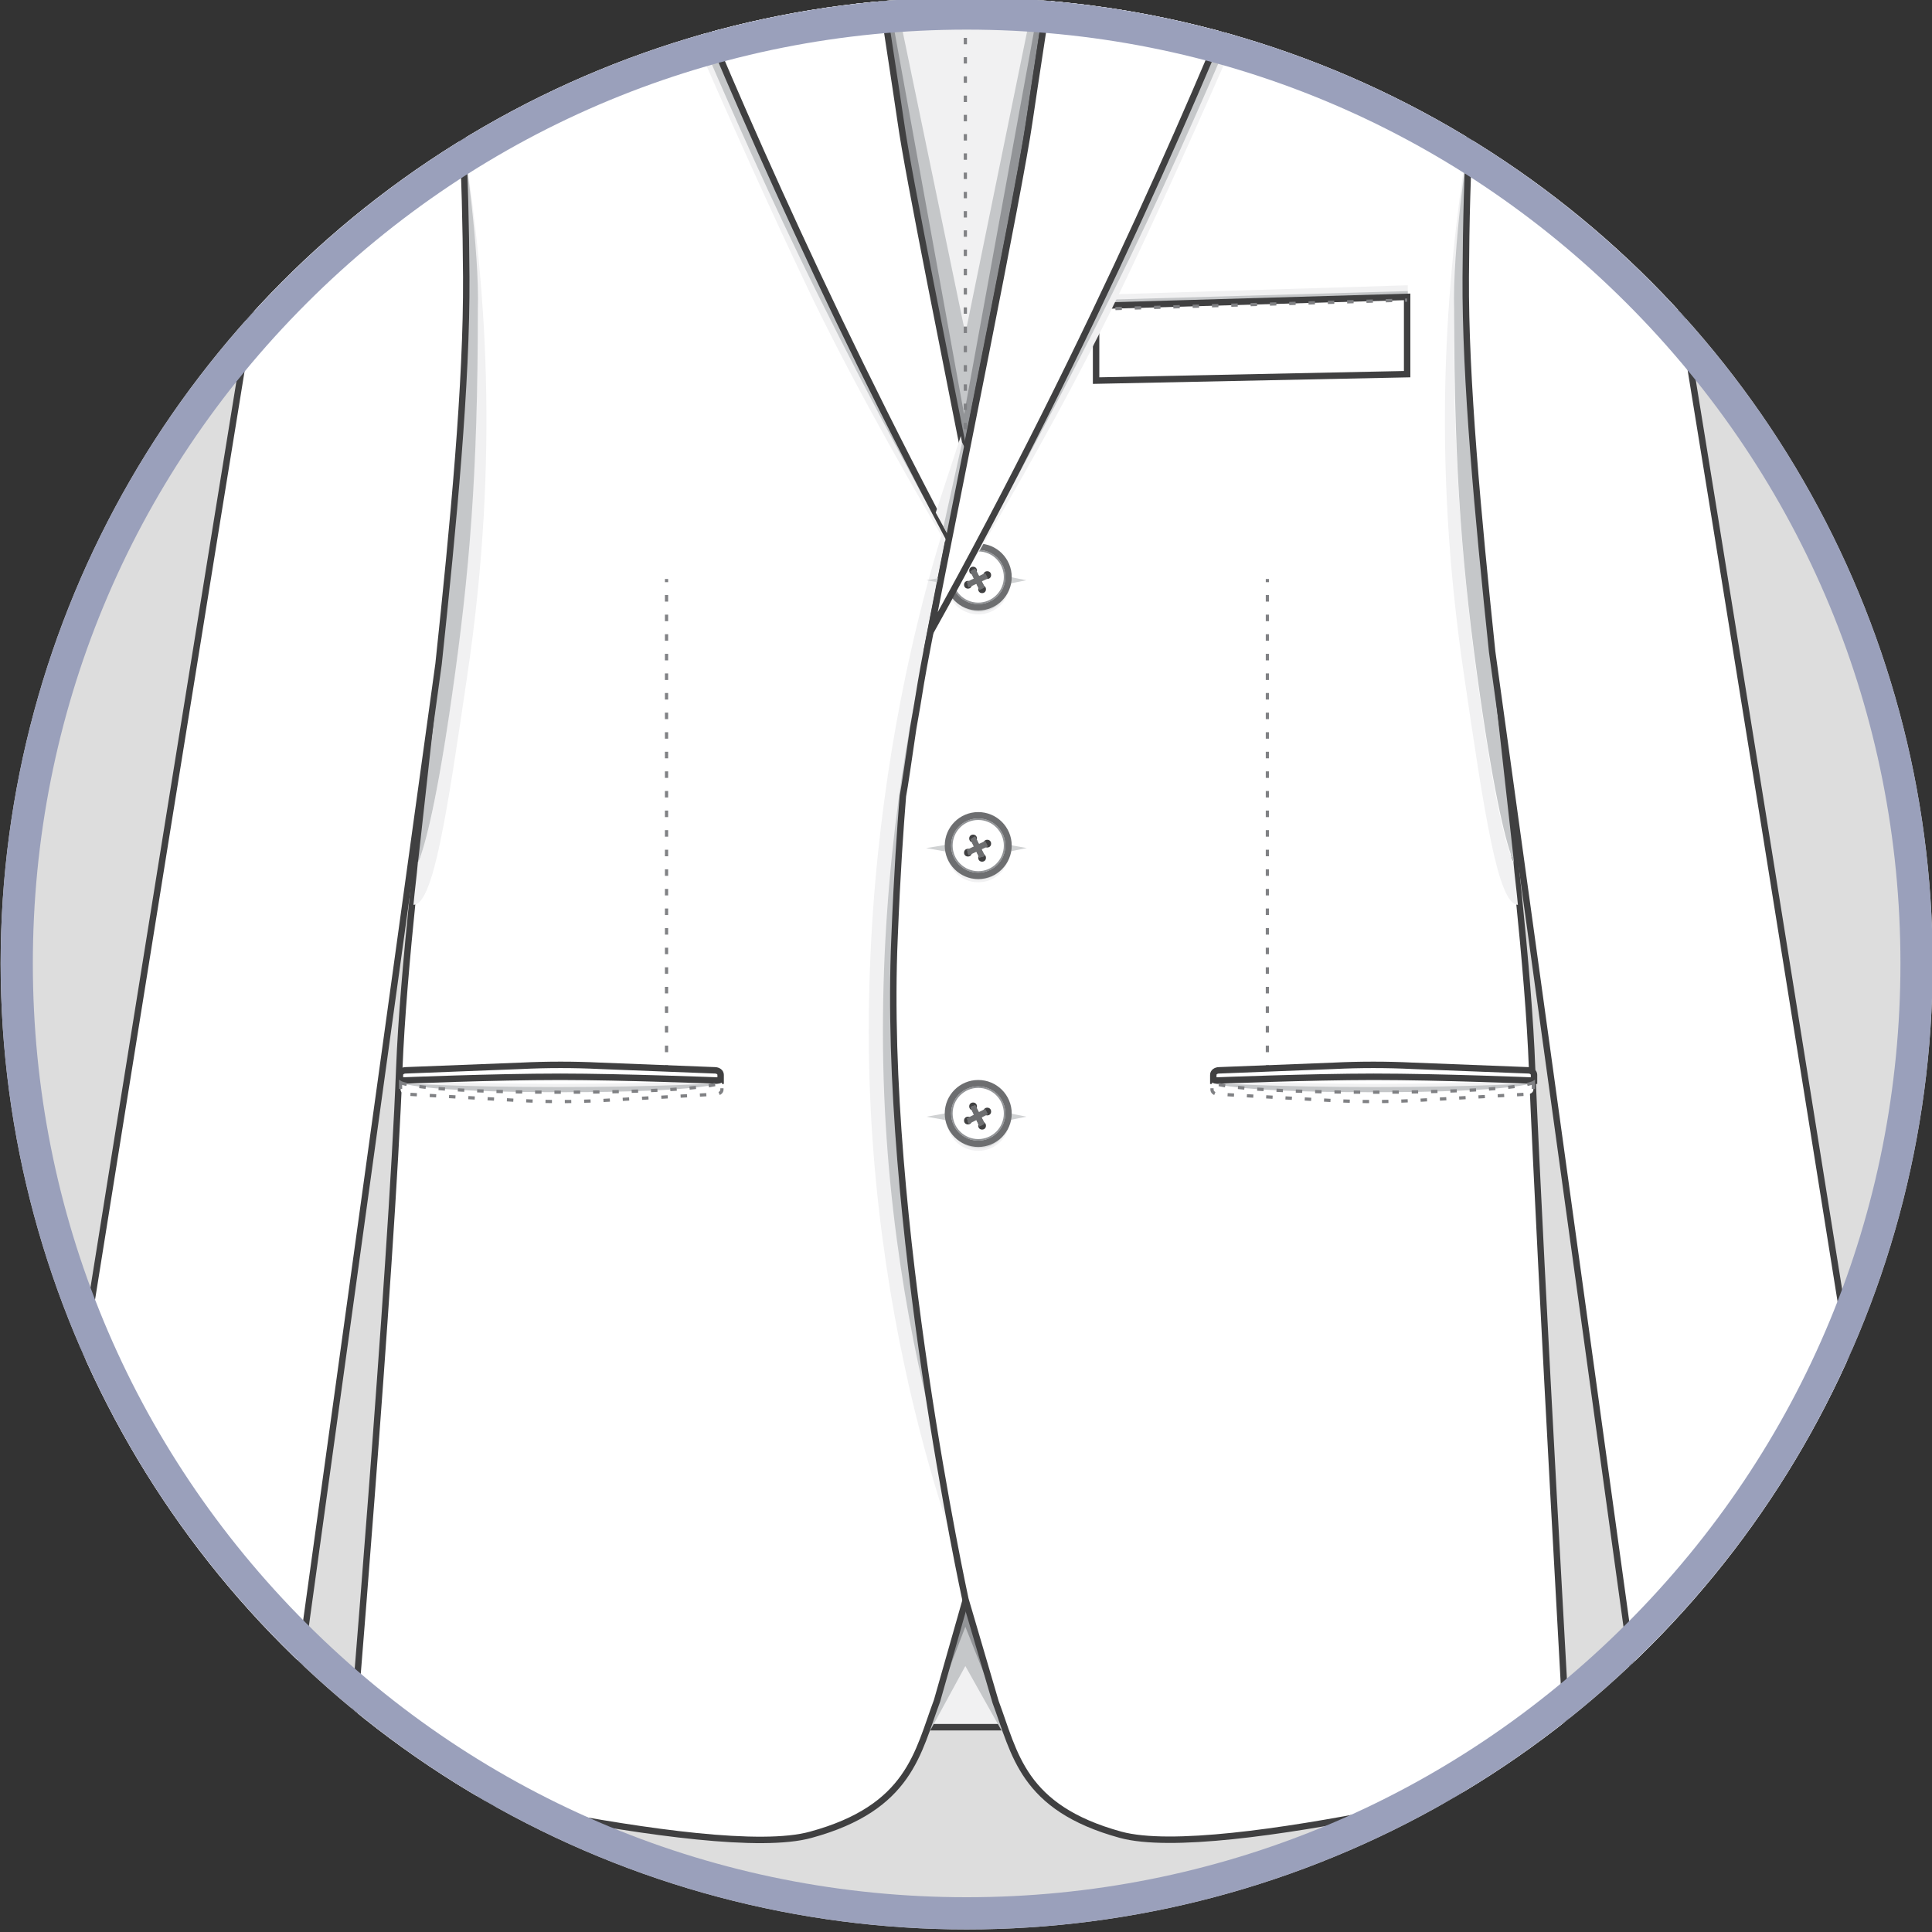 <?xml version="1.0" encoding="utf-8"?>
<!-- Generator: Adobe Illustrator 19.0.0, SVG Export Plug-In . SVG Version: 6.00 Build 0)  -->
<svg version="1.1" id="Layer_1" xmlns="http://www.w3.org/2000/svg" xmlns:xlink="http://www.w3.org/1999/xlink" x="0px" y="0px"
	 viewBox="-489 251 300 300" style="enable-background:new -489 251 300 300;" xml:space="preserve">
<rect x="-489" y="251" width="300" height="300" fill="#333333" stroke="none"/>
<style type="text/css">
	.st0{fill:#DDDDDD;}
	.st1{clip-path:url(#SVGID_3_);}
	.st2{clip-path:url(#SVGID_5_);}
	.st3{fill:#F1F1F2;stroke:#404041;stroke-miterlimit:10;}
	.st4{fill:#FFFFFF;stroke:#404041;stroke-miterlimit:10;}
	.st5{fill:#929497;}
	.st6{fill:#F1F1F2;}
	.st7{fill:#C5C7C9;}
	.st8{fill:none;stroke:#404041;stroke-miterlimit:10;}
	.st9{fill:none;stroke:#808184;stroke-width:0.5;stroke-miterlimit:10;}
	.st10{fill:none;stroke:#808184;stroke-width:0.5;stroke-miterlimit:10;stroke-dasharray:0.996,1.993;}
	.st11{fill:none;stroke:#808184;stroke-width:0.5;stroke-miterlimit:10;stroke-dasharray:1.014,2.028;}
	.st12{fill:#FFFFFF;stroke:#808184;stroke-width:0.5;stroke-miterlimit:10;stroke-dasharray:1,2;}
	.st13{fill:none;stroke:#808184;stroke-width:0.5;stroke-miterlimit:10;stroke-dasharray:1,2;}
	.st14{fill:#DBDCDD;}
	.st15{fill:#404041;stroke:#D0D2D3;stroke-width:0.5;stroke-miterlimit:10;}
	.st16{fill:#FFFFFF;stroke:#6D6E70;stroke-miterlimit:10;}
	.st17{fill:#FFFFFF;stroke:#929497;stroke-width:0.25;stroke-miterlimit:10;}
	.st18{fill:#404041;}
	.st19{fill:none;stroke:#6D6E70;stroke-width:0.5;stroke-miterlimit:10;}
	.st20{fill:#FFFFFF;stroke:#6D6E70;stroke-width:0.5;stroke-miterlimit:10;}
	.st21{fill:none;stroke:#6D6E70;stroke-width:0.25;stroke-miterlimit:10;}
	.st22{clip-path:url(#SVGID_9_);}
	.st23{fill:#9AA0BB;}
</style>
<g>
	<g>
		<circle id="SVGID_1_" class="st0" cx="-338.9" cy="400.6" r="150"/>
	</g>
	<g>
		<defs>
			<circle id="SVGID_2_" cx="-338.9" cy="400.6" r="150"/>
		</defs>
		<clipPath id="SVGID_3_">
			<use xlink:href="#SVGID_2_"  style="overflow:visible;"/>
		</clipPath>
		<g class="st1">
			<g id="XMLID_4081_">
				<defs>
					<rect id="SVGID_4_" x="-489" y="250.6" width="300" height="300"/>
				</defs>
				<clipPath id="SVGID_5_">
					<use xlink:href="#SVGID_4_"  style="overflow:visible;"/>
				</clipPath>
				<g id="XMLID_4119_" class="st2">
					<g id="XMLID_4226_">
						<g id="XMLID_4327_">
							<polygon id="XMLID_4554_" class="st3" points="-318.9,187.4 -310.7,196.6 -341.2,332.2 -367.4,196.6 -359.6,187.4 							"/>
							<path id="XMLID_4553_" class="st4" d="M-318.5,183c0,0,0.1-0.5-20.5-0.5c-0.1,0-0.1,0-0.2,0c-0.1,0-0.1,0-0.2,0
								c-20.6,0-20.5,0.5-20.5,0.5l-2.5,9c0,0,3.4,0.8,11.5,1.2c3.2,0.1,7.2,0.2,11.9,0.2c4.7,0,8.3-0.1,11.5-0.2
								c8.1-0.3,11.5-1.2,11.5-1.2L-318.5,183z"/>
							<g id="XMLID_4345_">
								<path id="XMLID_4540_" class="st5" d="M-356.3,182.8c0,0-2.1,2.4-2,5.4c0.2,3,0.3,4.1,0.3,4.1h-2.3l0.2-9.2L-356.3,182.8z"
									/>
								<path id="XMLID_4347_" class="st6" d="M-355.4,182.7c-0.6,0-1,0-1.5,0.1c-1.2,2-1.2,7.7-1.2,9.7c0.7,0.1,1.4,0.1,2.2,0.2
									c-0.1-0.6-0.3-1.9-0.3-4.2C-356.2,185.7-355.7,183.6-355.4,182.7z"/>
								<path id="XMLID_4346_" class="st7" d="M-356.7,182.8c-0.3,0-0.6,0-0.8,0c-0.5,0.4-1,1.1-1.1,2.4c-0.2,2.5-0.4,5.8-0.4,7.2
									c0.6,0.1,1.4,0.1,2.2,0.2C-357.2,190.5-357.9,184.7-356.7,182.8z"/>
							</g>
							<g id="XMLID_4341_">
								<path id="XMLID_4344_" class="st5" d="M-322.4,182.8c0,0,2.1,2.4,2,5.4c-0.2,3-0.3,4.1-0.3,4.1h2.3l-0.2-9.2L-322.4,182.8z"
									/>
								<path id="XMLID_4343_" class="st6" d="M-323.3,182.7c0.6,0,1,0,1.5,0.1c1.2,2,1.2,7.7,1.2,9.7c-0.7,0.1-1.4,0.1-2.2,0.2
									c0.1-0.6,0.3-1.9,0.3-4.2C-322.6,185.7-323.1,183.6-323.3,182.7z"/>
								<path id="XMLID_4342_" class="st7" d="M-322,182.8c0.3,0,0.6,0,0.8,0c0.5,0.4,1,1.1,1.1,2.4c0.2,2.5,0.4,5.8,0.4,7.2
									c-0.6,0.1-1.4,0.1-2.2,0.2C-321.5,190.5-320.8,184.7-322,182.8z"/>
							</g>
							<path id="XMLID_4340_" class="st8" d="M-318.5,183c0,0,0.1-0.5-20.5-0.5c-0.1,0-0.1,0-0.2,0c-0.1,0-0.1,0-0.2,0
								c-20.6,0-20.5,0.5-20.5,0.5l-2.5,9c0,0,3.4,0.8,11.5,1.2c3.2,0.1,7.2,0.2,11.9,0.2c4.7,0,8.3-0.1,11.5-0.2
								c8.1-0.3,11.5-1.2,11.5-1.2L-318.5,183z"/>
							<g id="XMLID_4337_">
								<polygon id="XMLID_4339_" class="st5" points="-358.5,211 -339.1,303.3 -320,211 -332.5,319.2 -339.7,326.9 -345.5,318.2 
																	"/>
								<polygon id="XMLID_4338_" class="st7" points="-339.3,315.3 -319.5,206.9 -339.1,302.8 -359,206.9 								"/>
							</g>
							<g id="XMLID_4331_">
								<g>
									<line class="st9" x1="-339.1" y1="194.6" x2="-339.1" y2="195.1"/>
									<line class="st10" x1="-339.1" y1="197.1" x2="-339.1" y2="321.6"/>
									<line class="st9" x1="-339.1" y1="322.6" x2="-339.1" y2="323.1"/>
								</g>
							</g>
							<path id="XMLID_4330_" class="st5" d="M-349.7,196.8l0.7,0.8c0,0,5.3-0.4,9.9-0.4c4.5,0,10.2,0.4,10.2,0.4l0.5-0.8H-349.7z"
								/>
							<path id="XMLID_4329_" class="st7" d="M-349.2,197.4l0.5,0.6c0,0,5-0.4,9.5-0.4c4.4,0,10,0.4,10,0.4l0.3-0.6l-10.3-0.2
								L-349.2,197.4z"/>
							<path id="XMLID_4328_" class="st4" d="M-339.1,193.4c-4.7,0-8.6,0-11.8-0.2l1.3,3.6h10.4h0.1h10.4l1.3-3.6
								C-330.4,193.3-334.3,193.4-339.1,193.4z"/>
						</g>
						<path id="XMLID_4326_" class="st3" d="M-328.6,519.2c0-0.6,0-20.8,0-20.8h-20.9v20.8H-328.6z"/>
						<g id="XMLID_4323_">
							<polygon id="XMLID_4325_" class="st5" points="-338.9,506.1 -347,524.2 -339.1,495.3 -330.8,524.5 							"/>
							<polygon id="XMLID_4324_" class="st7" points="-339.1,509.7 -347,524.2 -339.1,503.6 -330.8,524.5 							"/>
						</g>
						<path id="XMLID_4320_" class="st4" d="M-327.9,396.7c-1.9-43.3-4-31.7-4-31.7l-3.7-31.1l-2.9-6.3c-4.5-22.4-10-50-11.1-57.6
							c-1.8-12.3-7.9-51.4-7.9-51.4c-3.7-23.7-2.1-35.5-2.1-35.5s-17.8,10.2-21.4,12.6c-1.9,1.3-18.3,8.5-32.3,14.9
							c-17,7.9-19.3,12-19.3,12c13.1,8.1,15.8,37.2,16,71.4s-9.2,92.5-10.4,122.9c-1.2,31.5-7.7,108.9-7.7,108.9
							s56.2,14.4,71.6,10.1c15.4-4.2,16.6-12.8,19.6-20.8l4.5-15.8C-338.9,499.3-326,440-327.9,396.7z"/>
						<g id="XMLID_4307_">
							<g id="XMLID_4314_">
								<g>
									<line class="st9" x1="-385.5" y1="340.9" x2="-385.5" y2="341.4"/>
									<line class="st11" x1="-385.5" y1="343.4" x2="-385.5" y2="415.4"/>
									<line class="st9" x1="-385.5" y1="416.4" x2="-385.5" y2="416.9"/>
								</g>
							</g>
							<path id="XMLID_4313_" class="st6" d="M-377.4,419.3c0,0-9.3-0.6-24.5-0.6s-25,0.6-25,0.6l1-0.8c0,0,20.6-1.3,25.1-1.4
								s22.8,1,22.8,1L-377.4,419.3z"/>
							<path id="XMLID_4312_" class="st7" d="M-377.4,418.9c0,0-9.3-0.6-24.5-0.6s-25,0.6-25,0.6l1-0.8c0,0,20.6-1.3,25.1-1.4
								c4.5-0.1,22.8,1,22.8,1L-377.4,418.9z"/>
							<path id="XMLID_4311_" class="st6" d="M-426.8,418.7c0,0,9.3,0.6,24.5,0.6s25-0.6,25-0.6l-1,0.8c0,0-20.6,1.3-25.1,1.4
								c-4.5,0.1-22.8-1-22.8-1L-426.8,418.7z"/>
							<path id="XMLID_4310_" class="st7" d="M-426.8,419.2c0,0,9.3,0.6,24.5,0.6s25-0.6,25-0.6l-1,0.8c0,0-20.6,1.3-25.1,1.4
								s-22.8-1.5-22.8-1.5L-426.8,419.2z"/>
							<path id="XMLID_4309_" class="st4" d="M-377.1,418.8v-0.9c0-0.4-0.4-0.7-0.9-0.7l-17.8-0.7c-4.1-0.2-8.2-0.2-12.3,0
								l-17.9,0.7c-0.5,0-0.9,0.3-0.9,0.7v0.9c0,0,14.5-0.6,24.9-0.6C-392.4,418.2-377.1,418.8-377.1,418.8z"/>
							<path id="XMLID_4308_" class="st12" d="M-426.8,419.1v1.1c0,0.4,0.4,0.7,0.9,0.7l17.8,1c4.1,0.2,8.2,0.2,12.3,0l18-1
								c0.5,0,0.9-0.3,0.9-0.7v-1.1c0,0-2.3,1.5-24.9,1.5S-426.8,419.1-426.8,419.1z"/>
						</g>
						<g id="XMLID_4304_">
							<path id="XMLID_4306_" class="st6" d="M-416.4,355.6c5-33.9,2.8-61.1-0.6-82.4c0.7,4.2,1,11.6,1.1,12.7
								c0.6,7.2,1.2,14.6,1,21.7c-0.1,15-1.2,32.2-3.9,51.1c-2.3,16.2-4,23.4-5.3,26.1c-0.2,2.3-0.5,4.5-0.7,6.7
								C-421.7,391.5-419.6,377.4-416.4,355.6z"/>
							<path id="XMLID_4305_" class="st7" d="M-419.4,341.9c-1.5,14.6-3.2,29.5-4.7,43.1c1.2-2.8,3-10,5.3-26.1
								c2.7-18.9,4-34.3,4-59.7l0-0.1c0.3-9.2-2.2-26.2-2.2-25.5C-415.6,294-418,329.8-419.4,341.9z"/>
						</g>
						<path id="XMLID_4303_" class="st4" d="M-416.6,294c-0.2-32.1-2.6-59.7-13.7-69.7l-2.3-1.3c0,0-3.5-1.2-7.3,16.4
							c-3.7,17.6-43.4,267-43.4,267s6.6,5.7,20.3,6.2s20.6-2.9,20.6-2.9l21.5-155.6C-418.6,332.4-416.5,310.5-416.6,294z"/>
						<g id="XMLID_4300_">
							<path id="XMLID_4302_" class="st6" d="M-338.6,322c0,0-15.5,36.9-15.5,89.2s17.3,90.2,17.3,90.2l-1.8-63.5l2.5-111.3
								L-338.6,322z"/>
							<path id="XMLID_4301_" class="st7" d="M-336.4,322c0,0-15.5,36.9-15.5,89.2s17.3,90.2,17.3,90.2l-1.8-63.5l2.5-111.3
								L-336.4,322z"/>
						</g>
						<g id="XMLID_4231_">
							<path id="XMLID_4299_" class="st4" d="M-261.4,294c0.3-34.2,3-63.3,16-71.4c0,0-2.4-4.2-19.3-12c-16-7.4-29.4-13.2-34.7-16.2
								c-0.3-0.2-0.6-0.4-0.9-0.5c-4.6-2.8-18.2-10.8-18.2-10.8s0.9,11.8-2.8,35.5c0,0-6.1,39.1-7.9,51.4
								c-1.8,12.3-15.2,77.3-16.8,87c-0.4,2.5-0.8,4.9-1.2,7.1c-0.7,4.7-1.3,9-1.6,10.5c-0.4,5-0.9,12-1.3,22.1
								c-1.9,43.3,11,102.6,11,102.6l4.7,16c3,8,4.1,16.4,19.4,20.6c15.4,4.2,69.6-10.1,69.6-10.1s-4.4-77.3-5.7-108.9
								C-252.2,386.5-261.7,328.2-261.4,294z"/>
							<g id="XMLID_4286_">
								<g id="XMLID_4293_">
									<g>
										<line class="st9" x1="-292.2" y1="340.9" x2="-292.2" y2="341.4"/>
										<line class="st11" x1="-292.2" y1="343.4" x2="-292.2" y2="415.4"/>
										<line class="st9" x1="-292.2" y1="416.4" x2="-292.2" y2="416.9"/>
									</g>
								</g>
								<path id="XMLID_4292_" class="st6" d="M-300.3,419.3c0,0,9.3-0.6,24.5-0.6s25,0.6,25,0.6l-1-0.8c0,0-20.6-1.3-25.1-1.4
									c-4.5-0.1-22.8,1-22.8,1L-300.3,419.3z"/>
								<path id="XMLID_4291_" class="st7" d="M-300.3,418.9c0,0,9.3-0.6,24.5-0.6s25,0.6,25,0.6l-1-0.8c0,0-20.6-1.3-25.1-1.4
									c-4.5-0.1-22.8,1-22.8,1L-300.3,418.9z"/>
								<path id="XMLID_4290_" class="st6" d="M-250.9,418.7c0,0-9.3,0.6-24.5,0.6c-15.1,0-25-0.6-25-0.6l1,0.8
									c0,0,20.6,1.3,25.1,1.4c4.5,0.1,22.8-1,22.8-1L-250.9,418.7z"/>
								<path id="XMLID_4289_" class="st7" d="M-250.9,419.2c0,0-9.3,0.6-24.5,0.6c-15.1,0-25-0.6-25-0.6l1,0.8
									c0,0,20.6,1.3,25.1,1.4c4.5,0.1,22.8-1.5,22.8-1.5L-250.9,419.2z"/>
								<path id="XMLID_4288_" class="st4" d="M-300.6,418.8v-0.9c0-0.4,0.4-0.7,0.9-0.7l17.8-0.7c4.1-0.2,8.2-0.2,12.3,0l17.9,0.7
									c0.5,0,0.9,0.3,0.9,0.7v0.9c0,0-14.5-0.6-24.9-0.6C-285.4,418.2-300.6,418.8-300.6,418.8z"/>
								<path id="XMLID_4287_" class="st12" d="M-250.9,419.1v1.1c0,0.4-0.4,0.7-0.9,0.7l-17.8,1c-4.1,0.2-8.2,0.2-12.3,0l-18-1
									c-0.5,0-0.9-0.3-0.9-0.7v-1.1c0,0,2.3,1.5,24.9,1.5S-250.9,419.1-250.9,419.1z"/>
							</g>
							<polygon id="XMLID_4285_" class="st6" points="-270.4,297.4 -270.4,295.3 -319.4,296.8 -319.4,298.8 							"/>
							<polygon id="XMLID_4284_" class="st7" points="-270.4,298.3 -270.4,296.2 -319.4,297.6 -319.4,299.7 							"/>
							<polygon id="XMLID_4283_" class="st4" points="-270.5,297.1 -270.5,309.1 -318.8,310.1 -318.8,298.5 							"/>
							<line id="XMLID_4282_" class="st13" x1="-318.8" y1="299" x2="-270.5" y2="297.6"/>
							<g id="XMLID_4232_">
								<g id="XMLID_4266_">
									<circle id="XMLID_4281_" class="st6" cx="-337.1" cy="383.1" r="4.9"/>
									<circle id="XMLID_4280_" class="st14" cx="-337" cy="382.9" r="4.7"/>
									<polygon id="XMLID_4279_" class="st15" points="-330.9,382.7 -337,381.6 -343.7,382.7 -336.9,383.9 									"/>
									<circle id="XMLID_4278_" class="st16" cx="-337.1" cy="382.3" r="4.7"/>
									<circle id="XMLID_4277_" class="st17" cx="-337.1" cy="382.3" r="4.1"/>
									<circle id="XMLID_4276_" class="st18" cx="-337.9" cy="381.2" r="0.6"/>
									<circle id="XMLID_4275_" class="st18" cx="-336.5" cy="384.2" r="0.6"/>
									<line id="XMLID_4274_" class="st19" x1="-338.1" y1="381.2" x2="-336.7" y2="384.1"/>
									<line id="XMLID_4273_" class="st19" x1="-337.8" y1="381" x2="-336.3" y2="384"/>
									<line id="XMLID_4272_" class="st19" x1="-338.1" y1="381.2" x2="-336.7" y2="384.1"/>
									<line id="XMLID_4271_" class="st19" x1="-337.8" y1="381" x2="-336.3" y2="384"/>
									<circle id="XMLID_4270_" class="st18" cx="-338.7" cy="383.4" r="0.6"/>
									<circle id="XMLID_4269_" class="st18" cx="-335.7" cy="382" r="0.6"/>
									<line id="XMLID_4268_" class="st19" x1="-338.7" y1="383.6" x2="-335.7" y2="382.2"/>
									<line id="XMLID_4267_" class="st19" x1="-338.8" y1="383.2" x2="-335.9" y2="381.8"/>
								</g>
								<g id="XMLID_4250_">
									<circle id="XMLID_4265_" class="st6" cx="-337.1" cy="341.5" r="4.9"/>
									<circle id="XMLID_4264_" class="st14" cx="-337" cy="341.3" r="4.7"/>
									<polygon id="XMLID_4263_" class="st15" points="-330.9,341.1 -337,339.9 -343.7,341.1 -336.9,342.3 									"/>
									<circle id="XMLID_4262_" class="st16" cx="-337.1" cy="340.6" r="4.7"/>
									<circle id="XMLID_4261_" class="st17" cx="-337.1" cy="340.6" r="4.1"/>
									<circle id="XMLID_4260_" class="st18" cx="-337.9" cy="339.6" r="0.6"/>
									<circle id="XMLID_4259_" class="st18" cx="-336.5" cy="342.5" r="0.6"/>
									<line id="XMLID_4258_" class="st19" x1="-338.1" y1="339.6" x2="-336.7" y2="342.5"/>
									<line id="XMLID_4257_" class="st19" x1="-337.8" y1="339.4" x2="-336.3" y2="342.3"/>
									<line id="XMLID_4256_" class="st19" x1="-338.1" y1="339.6" x2="-336.7" y2="342.5"/>
									<line id="XMLID_4255_" class="st19" x1="-337.8" y1="339.4" x2="-336.3" y2="342.3"/>
									<circle id="XMLID_4254_" class="st18" cx="-338.7" cy="341.8" r="0.6"/>
									<circle id="XMLID_4253_" class="st18" cx="-335.7" cy="340.3" r="0.6"/>
									<line id="XMLID_4252_" class="st19" x1="-338.7" y1="342" x2="-335.7" y2="340.6"/>
									<line id="XMLID_4251_" class="st19" x1="-338.8" y1="341.6" x2="-335.9" y2="340.2"/>
								</g>
								<g id="XMLID_4233_">
									<circle id="XMLID_4248_" class="st6" cx="-337.1" cy="424.8" r="4.9"/>
									<circle id="XMLID_4247_" class="st14" cx="-337" cy="424.6" r="4.7"/>
									<polygon id="XMLID_4246_" class="st15" points="-330.9,424.4 -337,423.2 -343.7,424.4 -336.9,425.6 									"/>
									<circle id="XMLID_4245_" class="st16" cx="-337.1" cy="423.9" r="4.7"/>
									<circle id="XMLID_4244_" class="st17" cx="-337.1" cy="423.9" r="4.1"/>
									<circle id="XMLID_4243_" class="st18" cx="-337.9" cy="422.8" r="0.6"/>
									<circle id="XMLID_4242_" class="st18" cx="-336.5" cy="425.8" r="0.6"/>
									<line id="XMLID_4241_" class="st19" x1="-338.1" y1="422.8" x2="-336.7" y2="425.8"/>
									<line id="XMLID_4240_" class="st19" x1="-337.8" y1="422.7" x2="-336.3" y2="425.6"/>
									<line id="XMLID_4239_" class="st19" x1="-338.1" y1="422.8" x2="-336.7" y2="425.8"/>
									<line id="XMLID_4238_" class="st19" x1="-337.8" y1="422.7" x2="-336.3" y2="425.6"/>
									<circle id="XMLID_4237_" class="st18" cx="-338.7" cy="425" r="0.6"/>
									<circle id="XMLID_4236_" class="st18" cx="-335.7" cy="423.6" r="0.6"/>
									<line id="XMLID_4235_" class="st19" x1="-338.7" y1="425.3" x2="-335.7" y2="423.8"/>
									<line id="XMLID_4234_" class="st19" x1="-338.8" y1="424.9" x2="-335.9" y2="423.4"/>
								</g>
							</g>
						</g>
						<g id="XMLID_4228_">
							<path id="XMLID_4230_" class="st6" d="M-261.7,355.6c-5-33.9-2.8-61.1,0.6-82.4c-0.7,4.2-1,11.6-1.1,12.7
								c-0.6,7.2-1.2,14.6-1,21.7c0.1,15,1.2,32.2,3.9,51.1c2.3,16.2,4,23.4,5.3,26.1c0.2,2.3,0.5,4.5,0.7,6.7
								C-256.4,391.5-258.5,377.4-261.7,355.6z"/>
							<path id="XMLID_4229_" class="st7" d="M-258.6,341.9c1.5,14.6,3.2,29.5,4.7,43.1c-1.2-2.8-3-10-5.3-26.1
								c-2.7-18.9-4-34.3-4-59.7l0-0.1c-0.3-9.2,2.2-26.2,2.2-25.5C-262.4,294-260.1,329.8-258.6,341.9z"/>
						</g>
						<path id="XMLID_4227_" class="st4" d="M-238.1,239c-3.7-17.6-7.3-16.4-7.3-16.4l0,0c-13.1,8.1-15.8,37.2-16,71.4
							c-0.1,15.9,1.9,37.1,4.1,58.2l21.7,157.2c0,0,6.9,3.4,20.6,2.9c13.7-0.5,20.3-6.2,20.3-6.2S-234.4,256.6-238.1,239z"/>
					</g>
					<g id="XMLID_4210_">
						<g id="XMLID_4221_">
							<path id="XMLID_4225_" class="st6" d="M-362.7,297.6C-375.9,270.1-391,234-391,234l1.5-4.2l49.8,106.7c0,0,0.7,4.1-0.8,1.6
								C-346.5,328-355.4,312.6-362.7,297.6z"/>
							<path id="XMLID_4224_" class="st7" d="M-340.8,337c-6.4-11.6-16-29.4-24-46c-13.4-27.7-25.6-58.7-25.6-58.7l1-2.5l49.4,105.7
								C-340.1,335.5-340.6,337.5-340.8,337z"/>
							<polygon id="XMLID_4223_" class="st6" points="-378.4,223.6 -388,218.7 -386.5,214.1 -376.4,211.4 -369.8,221 -373.6,223.6 
															"/>
							<polygon id="XMLID_4222_" class="st7" points="-377.9,222.6 -387.5,217.3 -385.9,212.4 -375.9,209.5 -369.3,219.8 
								-373.1,222.6 							"/>
						</g>
						<path id="XMLID_4220_" class="st4" d="M-376,222l-10.8-6.3c0,0,0.1-0.9,3.2-9.2c3-8.4,4.7-12,4.7-12c0.3-0.2,0.6-0.4,0.9-0.5
							c4.6-2.8,18.2-10.8,18.2-10.8s-0.9,11.8,2.8,35.5c0,0,6.1,39.1,7.9,51.4c1.1,7.9,7.2,37.9,11.7,60.8c0.7,3.5-1.6,8.7-2.6,6.8
							c-22.1-41.3-37.9-78.8-45-96.6c-2.7-6.8-4.2-11-4.2-11L-376,222z"/>
						<g id="XMLID_4217_">
							<polygon id="XMLID_4219_" class="st6" points="-339.8,318.7 -343.7,330.6 -341.4,334.8 -339.2,322 							"/>
							<polygon id="XMLID_4218_" class="st7" points="-339.6,319.7 -342.5,332.8 -341.1,335.1 -338.3,322.3 							"/>
						</g>
						<g id="XMLID_4212_">
							<path id="XMLID_4216_" class="st6" d="M-315.7,297.6c13.3-27.5,28.4-63.6,28.4-63.6l-1.5-4.2L-344.5,349
								C-344.5,349-327.9,322.7-315.7,297.6z"/>
							<path id="XMLID_4215_" class="st7" d="M-344.5,349.5c0,0,17.6-30.9,31-58.6c13.4-27.7,25.6-58.7,25.6-58.7l-1-2.5L-344.5,349
								V349.5z"/>
							<polygon id="XMLID_4214_" class="st6" points="-300,223.6 -290.3,218.7 -291.9,214.1 -302,211.4 -308.6,221 -304.8,223.6 
															"/>
							<polygon id="XMLID_4213_" class="st7" points="-300.5,222.6 -290.8,217.3 -292.4,212.4 -302.5,209.5 -309.1,219.8 
								-305.3,222.6 							"/>
						</g>
						<path id="XMLID_4211_" class="st4" d="M-302.3,222l10.8-6.3c0,0-0.1-0.9-3.2-9.2c-3-8.4-4.7-12-4.7-12
							c-0.3-0.2-0.6-0.4-0.9-0.5c-4.6-2.8-18.2-10.8-18.2-10.8s0.9,11.8-2.8,35.5c0,0-6.1,39.1-7.9,51.4
							c-1.5,10.4-11.3,58.5-15.3,79c25.4-45.7,43.5-88.6,51.2-108.1c2.7-6.8,4.2-11,4.2-11L-302.3,222z"/>
					</g>
					<g id="XMLID_4120_">
						<g id="XMLID_4196_">
							<path id="XMLID_4209_" class="st15" d="M-199,491.8l-3.4,0.3l-3.3,1c-0.2,0.1-0.1,0.4,0.1,0.4l3.4-0.3l3.3-1
								C-198.7,492.1-198.8,491.7-199,491.8z"/>
							<circle id="XMLID_4208_" class="st6" cx="-201.2" cy="492.5" r="2.6"/>
							<circle id="XMLID_4207_" class="st14" cx="-201.2" cy="492.4" r="2.5"/>
							<circle id="XMLID_4206_" class="st20" cx="-201.2" cy="492.1" r="2.5"/>
							<circle id="XMLID_4205_" class="st17" cx="-201.2" cy="492.1" r="2.1"/>
							<circle id="XMLID_4204_" class="st18" cx="-201.6" cy="491.5" r="0.3"/>
							<circle id="XMLID_4203_" class="st18" cx="-200.9" cy="493.1" r="0.3"/>
							<line id="XMLID_4202_" class="st21" x1="-201.7" y1="491.5" x2="-201" y2="493.1"/>
							<line id="XMLID_4201_" class="st21" x1="-201.5" y1="491.4" x2="-200.8" y2="493"/>
							<circle id="XMLID_4200_" class="st18" cx="-202" cy="492.7" r="0.3"/>
							<circle id="XMLID_4199_" class="st18" cx="-200.5" cy="491.9" r="0.3"/>
							<line id="XMLID_4198_" class="st21" x1="-202" y1="492.8" x2="-200.5" y2="492"/>
							<line id="XMLID_4197_" class="st21" x1="-202.1" y1="492.6" x2="-200.5" y2="491.8"/>
						</g>
						<g id="XMLID_4182_">
							<path id="XMLID_4195_" class="st15" d="M-200.1,486.2l-3.4,0.3l-3.3,1c-0.2,0.1-0.1,0.4,0.1,0.4l3.4-0.3l3.3-1
								C-199.8,486.5-199.8,486.2-200.1,486.2z"/>
							<circle id="XMLID_4194_" class="st6" cx="-202.3" cy="487" r="2.6"/>
							<circle id="XMLID_4193_" class="st14" cx="-202.2" cy="486.9" r="2.5"/>
							<circle id="XMLID_4192_" class="st20" cx="-202.3" cy="486.5" r="2.5"/>
							<circle id="XMLID_4191_" class="st17" cx="-202.3" cy="486.5" r="2.1"/>
							<circle id="XMLID_4190_" class="st18" cx="-202.7" cy="486" r="0.3"/>
							<circle id="XMLID_4189_" class="st18" cx="-201.9" cy="487.5" r="0.3"/>
							<line id="XMLID_4188_" class="st21" x1="-202.8" y1="486" x2="-202.1" y2="487.5"/>
							<line id="XMLID_4187_" class="st21" x1="-202.6" y1="485.9" x2="-201.9" y2="487.4"/>
							<circle id="XMLID_4186_" class="st18" cx="-203.1" cy="487.1" r="0.3"/>
							<circle id="XMLID_4185_" class="st18" cx="-201.6" cy="486.4" r="0.3"/>
							<line id="XMLID_4184_" class="st21" x1="-203.1" y1="487.2" x2="-201.6" y2="486.5"/>
							<line id="XMLID_4183_" class="st21" x1="-203.2" y1="487" x2="-201.6" y2="486.3"/>
						</g>
						<g id="XMLID_4167_">
							<path id="XMLID_4181_" class="st15" d="M-198.1,497.3l-3.4,0.3l-3.3,1c-0.2,0.1-0.1,0.4,0.1,0.4l3.4-0.3l3.3-1
								C-197.8,497.6-197.9,497.3-198.1,497.3z"/>
							<circle id="XMLID_4180_" class="st6" cx="-200.3" cy="498.1" r="2.6"/>
							<circle id="XMLID_4179_" class="st14" cx="-200.3" cy="498" r="2.5"/>
							<circle id="XMLID_4178_" class="st20" cx="-200.3" cy="497.6" r="2.5"/>
							<circle id="XMLID_4176_" class="st17" cx="-200.3" cy="497.6" r="2.1"/>
							<circle id="XMLID_4175_" class="st18" cx="-200.8" cy="497.1" r="0.3"/>
							<circle id="XMLID_4174_" class="st18" cx="-200" cy="498.6" r="0.3"/>
							<line id="XMLID_4173_" class="st21" x1="-200.9" y1="497.1" x2="-200.1" y2="498.6"/>
							<line id="XMLID_4172_" class="st21" x1="-200.7" y1="497" x2="-199.9" y2="498.5"/>
							<circle id="XMLID_4171_" class="st18" cx="-201.2" cy="498.2" r="0.3"/>
							<circle id="XMLID_4170_" class="st18" cx="-199.6" cy="497.5" r="0.3"/>
							<line id="XMLID_4169_" class="st21" x1="-201.2" y1="498.3" x2="-199.6" y2="497.6"/>
							<line id="XMLID_4168_" class="st21" x1="-201.2" y1="498.1" x2="-199.7" y2="497.4"/>
						</g>
						<g id="XMLID_4165_">
							<path id="XMLID_4166_" class="st15" d="M-196.8,501.4l-2.4,0.3c-0.7,0.1-1.3,0.2-2,0.4l-2.3,0.6c-0.2,0.1-0.1,0.4,0.1,0.4
								l2.3-0.3c0.7-0.1,1.3-0.2,2-0.4l2.4-0.6C-196.5,501.7-196.6,501.4-196.8,501.4z"/>
						</g>
						<g id="XMLID_4151_">
							<path id="XMLID_4164_" class="st15" d="M-477.9,491.8l3.4,0.3l3.3,1c0.2,0.1,0.1,0.4-0.1,0.4l-3.4-0.3l-3.3-1
								C-478.2,492.1-478.1,491.7-477.9,491.8z"/>
							<circle id="XMLID_4163_" class="st6" cx="-475.7" cy="492.5" r="2.6"/>
							<circle id="XMLID_4162_" class="st14" cx="-475.7" cy="492.4" r="2.5"/>
							<circle id="XMLID_4161_" class="st20" cx="-475.7" cy="492.1" r="2.5"/>
							<circle id="XMLID_4160_" class="st17" cx="-475.7" cy="492.1" r="2.1"/>
							<circle id="XMLID_4159_" class="st18" cx="-475.3" cy="491.5" r="0.3"/>
							<circle id="XMLID_4158_" class="st18" cx="-476" cy="493.1" r="0.3"/>
							<line id="XMLID_4157_" class="st21" x1="-475.1" y1="491.5" x2="-475.9" y2="493.1"/>
							<line id="XMLID_4156_" class="st21" x1="-475.3" y1="491.4" x2="-476.1" y2="493"/>
							<circle id="XMLID_4155_" class="st18" cx="-474.9" cy="492.7" r="0.3"/>
							<circle id="XMLID_4154_" class="st18" cx="-476.4" cy="491.9" r="0.3"/>
							<line id="XMLID_4153_" class="st21" x1="-474.9" y1="492.8" x2="-476.4" y2="492"/>
							<line id="XMLID_4152_" class="st21" x1="-474.8" y1="492.6" x2="-476.3" y2="491.8"/>
						</g>
						<g id="XMLID_4137_">
							<path id="XMLID_4150_" class="st15" d="M-476.8,486.2l3.4,0.3l3.3,1c0.2,0.1,0.1,0.4-0.1,0.4l-3.4-0.3l-3.3-1
								C-477.1,486.5-477,486.2-476.8,486.2z"/>
							<circle id="XMLID_4149_" class="st6" cx="-474.6" cy="487" r="2.6"/>
							<circle id="XMLID_4148_" class="st14" cx="-474.6" cy="486.9" r="2.5"/>
							<circle id="XMLID_4147_" class="st20" cx="-474.6" cy="486.5" r="2.5"/>
							<circle id="XMLID_4146_" class="st17" cx="-474.6" cy="486.5" r="2.1"/>
							<circle id="XMLID_4145_" class="st18" cx="-474.2" cy="486" r="0.3"/>
							<circle id="XMLID_4144_" class="st18" cx="-474.9" cy="487.5" r="0.3"/>
							<line id="XMLID_4143_" class="st21" x1="-474" y1="486" x2="-474.8" y2="487.5"/>
							<line id="XMLID_4142_" class="st21" x1="-474.2" y1="485.9" x2="-475" y2="487.4"/>
							<circle id="XMLID_4141_" class="st18" cx="-473.8" cy="487.1" r="0.3"/>
							<circle id="XMLID_4140_" class="st18" cx="-475.3" cy="486.4" r="0.3"/>
							<line id="XMLID_4139_" class="st21" x1="-473.8" y1="487.2" x2="-475.3" y2="486.5"/>
							<line id="XMLID_4138_" class="st21" x1="-473.7" y1="487" x2="-475.2" y2="486.3"/>
						</g>
						<g id="XMLID_4123_">
							<path id="XMLID_4136_" class="st15" d="M-478.7,497.3l3.4,0.3l3.3,1c0.2,0.1,0.1,0.4-0.1,0.4l-3.4-0.3l-3.3-1
								C-479,497.6-479,497.3-478.7,497.3z"/>
							<circle id="XMLID_4135_" class="st6" cx="-476.5" cy="498.1" r="2.6"/>
							<circle id="XMLID_4134_" class="st14" cx="-476.6" cy="498" r="2.5"/>
							<circle id="XMLID_4133_" class="st20" cx="-476.5" cy="497.6" r="2.5"/>
							<circle id="XMLID_4132_" class="st17" cx="-476.5" cy="497.6" r="2.1"/>
							<circle id="XMLID_4131_" class="st18" cx="-476.1" cy="497.1" r="0.3"/>
							<circle id="XMLID_4130_" class="st18" cx="-476.9" cy="498.6" r="0.3"/>
							<line id="XMLID_4129_" class="st21" x1="-476" y1="497.1" x2="-476.7" y2="498.6"/>
							<line id="XMLID_4128_" class="st21" x1="-476.2" y1="497" x2="-476.9" y2="498.5"/>
							<circle id="XMLID_4127_" class="st18" cx="-475.7" cy="498.2" r="0.3"/>
							<circle id="XMLID_4126_" class="st18" cx="-477.2" cy="497.5" r="0.3"/>
							<line id="XMLID_4125_" class="st21" x1="-475.7" y1="498.3" x2="-477.2" y2="497.6"/>
							<line id="XMLID_4124_" class="st21" x1="-475.6" y1="498.1" x2="-477.2" y2="497.4"/>
						</g>
						<g id="XMLID_4121_">
							<path id="XMLID_4122_" class="st15" d="M-480.1,501.4l2.4,0.3c0.7,0.1,1.3,0.2,2,0.4l2.3,0.6c0.2,0.1,0.1,0.4-0.1,0.4
								l-2.3-0.3c-0.7-0.1-1.3-0.2-2-0.4l-2.4-0.6C-480.3,501.7-480.3,501.4-480.1,501.4z"/>
						</g>
					</g>
				</g>
			</g>
			<g>
				<defs>
					<circle id="SVGID_6_" cx="-338.9" cy="400.6" r="150"/>
				</defs>
				<clipPath id="SVGID_7_">
					<use xlink:href="#SVGID_6_"  style="overflow:visible;"/>
				</clipPath>
			</g>
			<g>
				<defs>
					<circle id="SVGID_8_" cx="-338.9" cy="400.6" r="150"/>
				</defs>
				<clipPath id="SVGID_9_">
					<use xlink:href="#SVGID_8_"  style="overflow:visible;"/>
				</clipPath>
				<g class="st22">
					<path class="st23" d="M-338.9,255.6c38.7,0,75.1,15.1,102.5,42.5s42.5,63.8,42.5,102.5s-15.1,75.1-42.5,102.5
						s-63.8,42.5-102.5,42.5s-75.1-15.1-102.5-42.5s-42.5-63.8-42.5-102.5s15.1-75.1,42.5-102.5S-377.6,255.6-338.9,255.6
						 M-338.9,250.6c-82.8,0-150,67.2-150,150s67.2,150,150,150s150-67.2,150-150S-256.1,250.6-338.9,250.6L-338.9,250.6z"/>
				</g>
			</g>
		</g>
	</g>
</g>
</svg>
